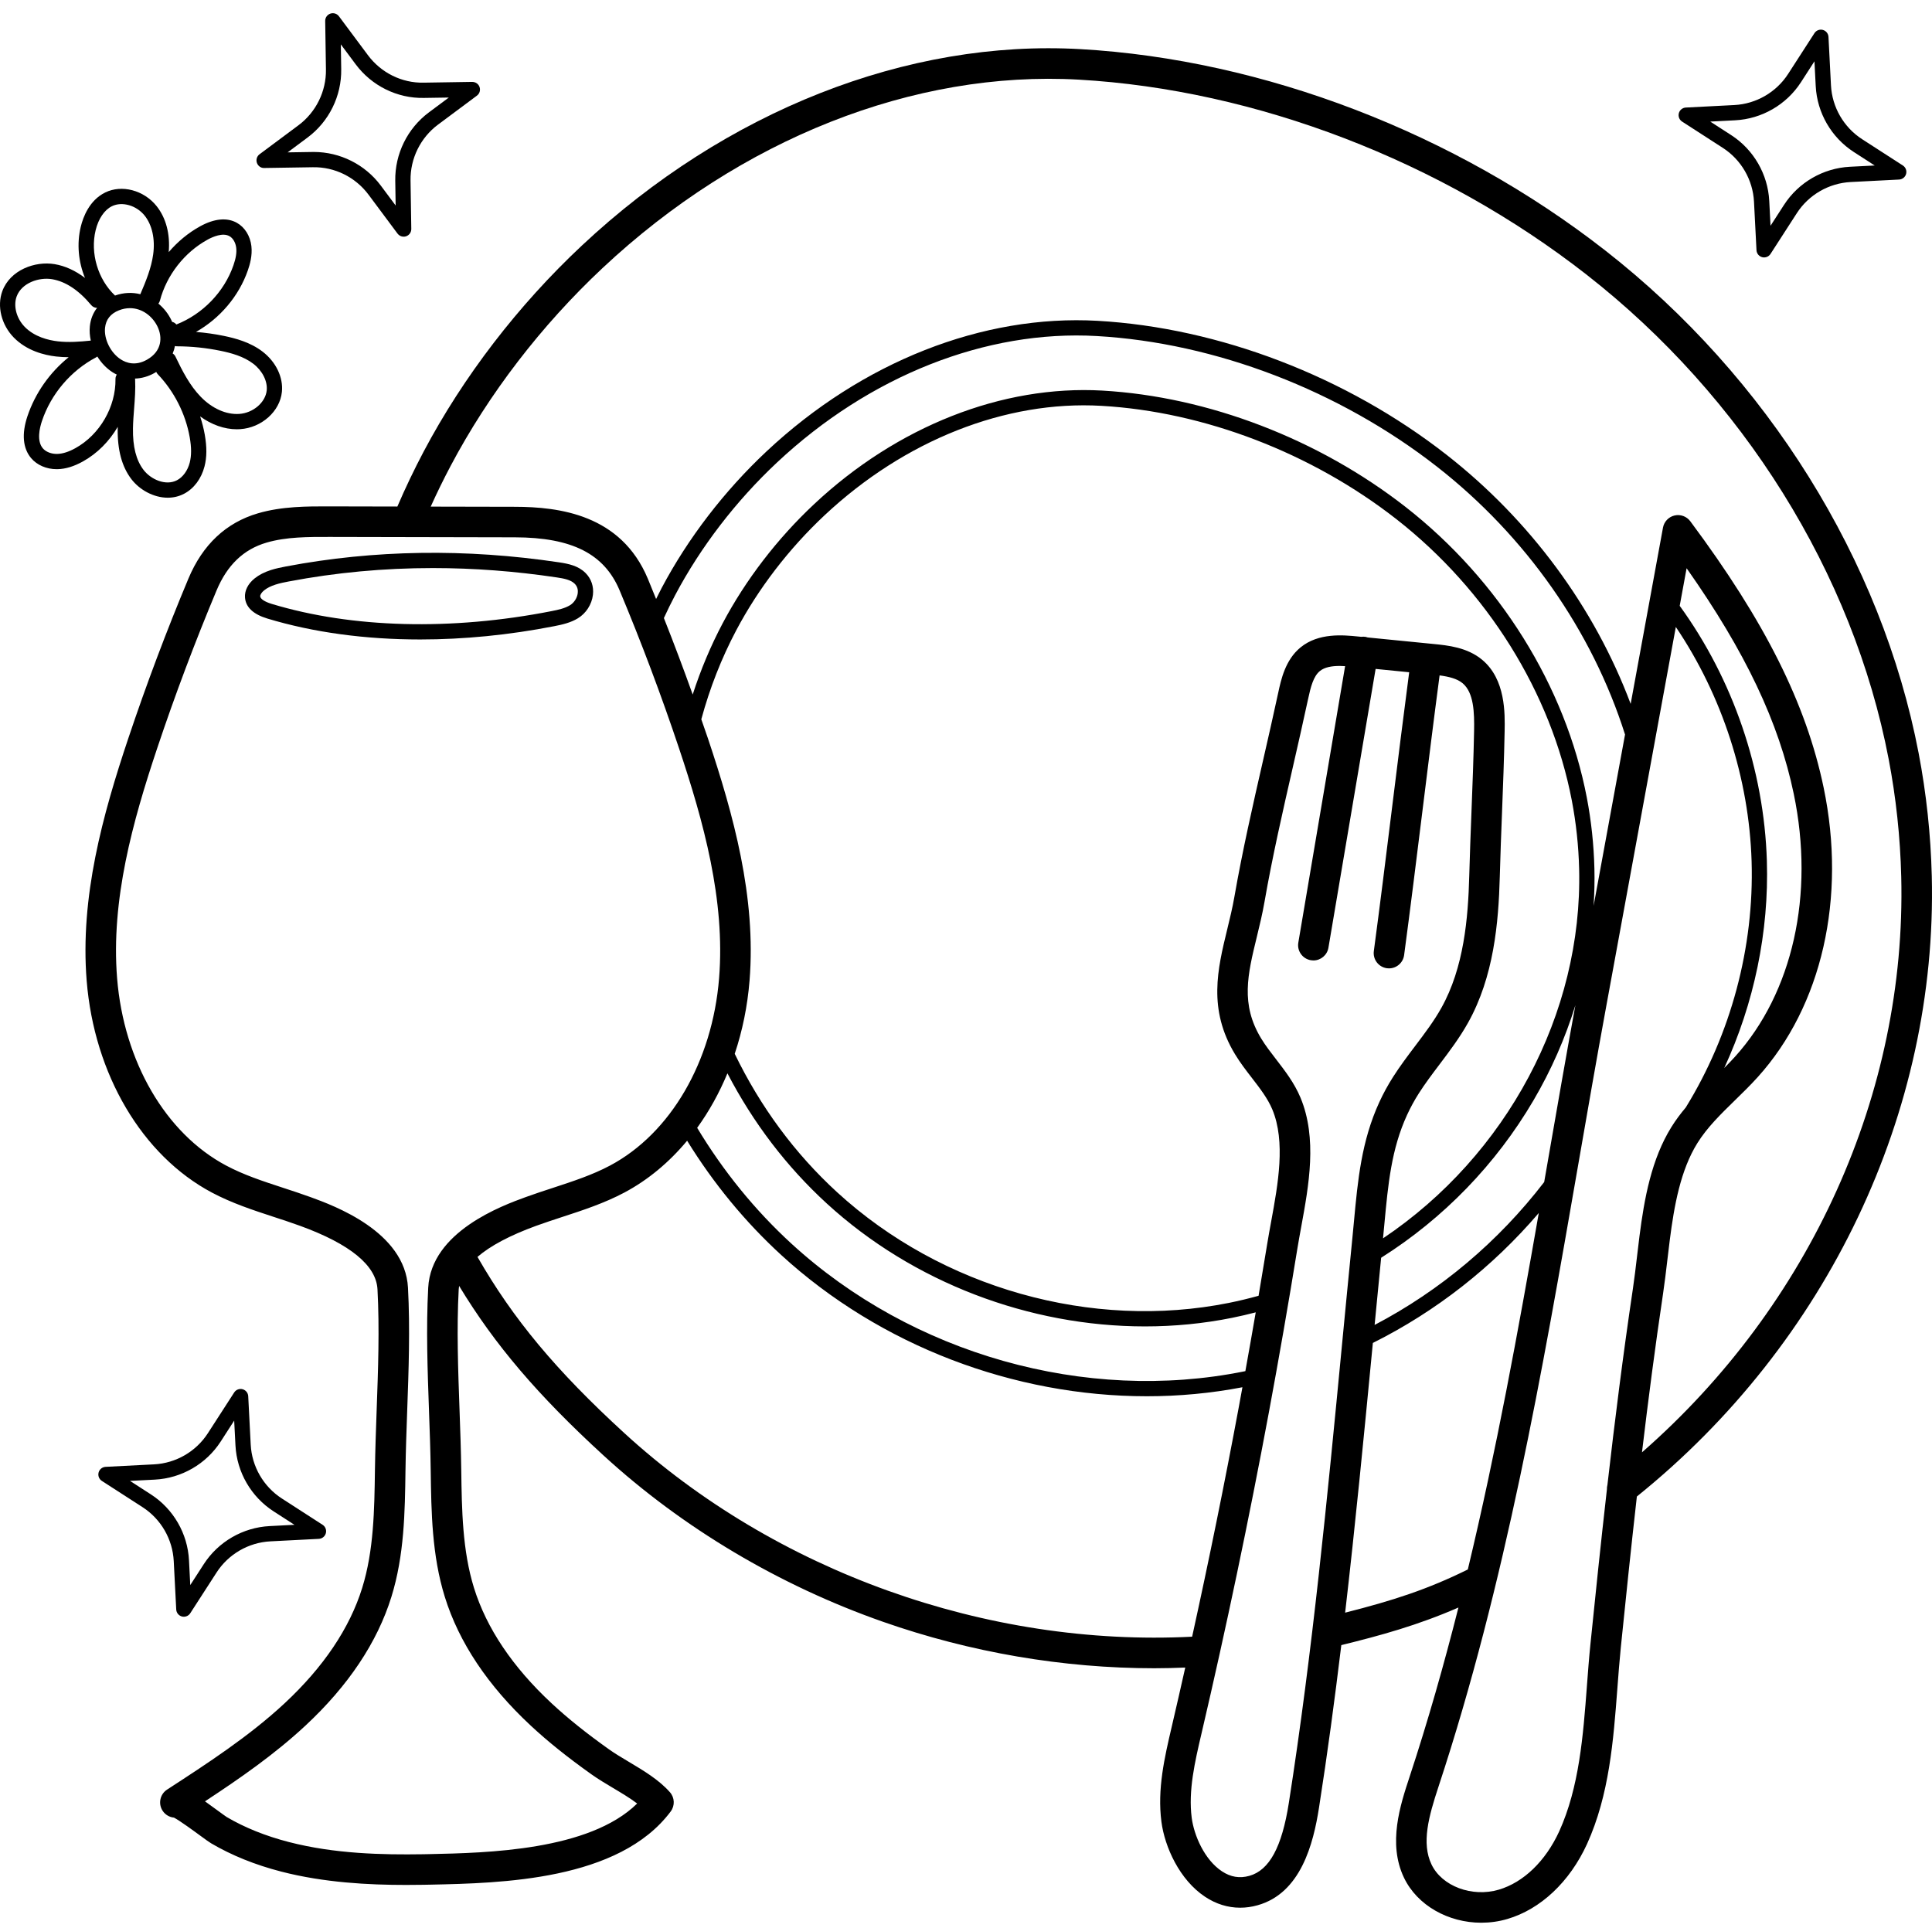 <svg viewBox="0 -3 512 511" xmlns="http://www.w3.org/2000/svg"><path d="m70.027 41.523 12.852-.199c5.82-.125 11.328 2.629 14.793 7.281l7.68 10.309c.387.523.996.816 1.621.816.219 0 .438-.035.652-.109.832-.281 1.383-1.07 1.371-1.949l-.199-12.852c-.09-5.797 2.633-11.328 7.281-14.789l10.309-7.68c.703-.523.988-1.441.707-2.273s-1.039-1.359-1.949-1.375l-12.852.203c-5.809.137-11.328-2.633-14.789-7.285l-7.68-10.305c-.523-.707-1.445-.992-2.273-.707-.832.281-1.387 1.07-1.371 1.949l.199 12.852c.09 5.797-2.633 11.324-7.281 14.789l-10.312 7.68c-.703.523-.988 1.441-.707 2.273.285.832 1.074 1.422 1.949 1.371zm11.488-8.078c5.688-4.238 9.02-11.004 8.91-18.098l-.102-6.586 3.934 5.281c4.238 5.691 11 9.059 18.098 8.91l6.586-.102-5.281 3.934c-5.691 4.238-9.02 11.004-8.914 18.102l.105 6.582-3.934-5.281c-4.172-5.598-10.789-8.914-17.758-8.914-.113 0-.227 0-.344.004l-6.586.102zm0 0"/><path d="m445.773 29.223 10.801 6.973c4.871 3.145 7.957 8.48 8.254 14.27l.66 12.84c.043.875.648 1.625 1.496 1.852.176.043.352.066.523.066.676 0 1.32-.34 1.699-.926l6.973-10.801c3.145-4.871 8.48-7.953 14.27-8.254l12.836-.656c.879-.047 1.625-.652 1.852-1.5.227-.848-.117-1.746-.855-2.223l-10.801-6.973c-4.871-3.145-7.957-8.48-8.254-14.27l-.66-12.84c-.043-.875-.648-1.625-1.496-1.852-.848-.227-1.746.121-2.223.859l-6.973 10.801c-3.145 4.871-8.48 7.957-14.27 8.254l-12.84.66c-.875.043-1.625.648-1.852 1.5-.223.844.121 1.742.859 2.219zm14.039-.34c7.086-.363 13.613-4.137 17.465-10.098l3.57-5.535.34 6.578c.363 7.086 4.141 13.613 10.102 17.465l5.531 3.57-6.578.336c-7.086.367-13.613 4.141-17.461 10.102l-3.574 5.535-.336-6.578c-.367-7.086-4.141-13.613-10.102-17.461l-5.535-3.574zm0 0"/><path d="m46.703 423.562c.043.875.648 1.625 1.496 1.852.176.047.352.066.523.066.676 0 1.32-.336 1.699-.926l6.973-10.797c3.145-4.871 8.48-7.957 14.27-8.254l12.836-.66c.879-.047 1.625-.652 1.852-1.5.227-.848-.117-1.746-.855-2.223l-10.801-6.973c-4.871-3.145-7.957-8.477-8.254-14.27l-.66-12.836c-.043-.879-.648-1.625-1.496-1.852-.848-.227-1.746.117-2.223.855l-6.973 10.801c-3.145 4.871-8.48 7.957-14.27 8.254l-12.836.66c-.879.043-1.625.648-1.852 1.5-.227.848.117 1.746.855 2.223l10.801 6.969c4.871 3.145 7.957 8.48 8.254 14.27zm-6.719-30.508-5.535-3.574 6.578-.336c7.086-.367 13.617-4.141 17.465-10.102l3.57-5.535.34 6.578c.363 7.086 4.141 13.613 10.102 17.465l5.531 3.57-6.578.34c-7.086.363-13.613 4.141-17.461 10.102l-3.574 5.531-.336-6.578c-.363-7.086-4.141-13.613-10.102-17.461zm0 0"/><path d="m31.207 110.121c-.004.121-.012.238-.016.355-.09 5.773 1.098 10.195 3.629 13.512 2.152 2.82 5.879 4.918 9.633 4.918 1.469 0 2.938-.32 4.32-1.043 2.613-1.359 4.59-4.004 5.426-7.246.629-2.441.648-5.117.066-8.426-.289-1.633-.707-3.246-1.223-4.828 3.023 2.203 6.41 3.406 9.727 3.406.297 0 .59-.012.887-.031 5.676-.371 10.531-4.711 11.051-9.879.391-3.852-1.566-7.934-5.105-10.656-3.246-2.5-7.203-3.547-10.285-4.184-2.43-.504-4.898-.84-7.375-1.047 6.32-3.582 11.355-9.453 13.742-16.324.539-1.559 1.227-3.922.938-6.422-.312-2.695-1.75-5-3.844-6.172-2.613-1.461-5.977-1.141-9.73.918-3.152 1.734-5.98 4.086-8.336 6.848.414-4.758-.703-9.062-3.227-12.215-3.363-4.203-9.211-5.746-13.602-3.59-4.23 2.074-5.875 6.574-6.477 9.07-1.094 4.516-.633 9.312 1.117 13.578-2.562-1.949-5.246-3.18-8.027-3.652-5.199-.883-11.805 1.543-13.875 7.137-1.484 4.012-.25 8.969 3.066 12.34 3.406 3.457 7.969 4.625 11.195 4.996 1.113.129 2.219.18 3.32.188-5.023 4.051-8.883 9.523-10.938 15.664-1.551 4.645-1.211 8.477.984 11.082 1.559 1.848 4.07 2.93 6.762 2.93.098 0 .195 0 .289-.004 2.117-.059 4.305-.73 6.68-2.047 3.828-2.129 7.008-5.371 9.227-9.176zm-3.371-26.23c.227-2.207 1.465-3.77 3.68-4.645 1.004-.398 1.984-.574 2.922-.574 3.277 0 6.016 2.184 7.316 4.91 1.301 2.73 1.246 6.465-2.809 8.75-3.02 1.707-5.465.879-6.984-.113-2.656-1.742-4.43-5.32-4.125-8.328zm22.445 35.719c-.543 2.102-1.805 3.844-3.379 4.668-2.992 1.559-6.93-.211-8.863-2.742-1.961-2.566-2.875-6.164-2.801-10.992.027-1.711.164-3.473.297-5.184.199-2.547.402-5.184.27-7.84 0-.066-.02-.125-.027-.188 1.734-.051 3.488-.531 5.156-1.473.168-.094.312-.199.473-.293.09.211.215.414.383.59 4.371 4.57 7.387 10.516 8.488 16.742.48 2.715.48 4.848.004 6.711zm16.852-26.199c2.402 1.848 3.793 4.613 3.551 7.043-.324 3.203-3.594 6.008-7.293 6.246-3.461.227-7.172-1.43-10.203-4.547-2.906-2.992-4.898-6.895-6.688-10.641-.168-.355-.43-.633-.738-.828.277-.648.477-1.312.602-1.984.176.047.355.082.543.082 3.887.012 7.785.418 11.59 1.203 2.66.547 6.043 1.434 8.637 3.426zm-12.137-32.891c1.41-.77 4.035-1.922 5.809-.93.949.527 1.637 1.719 1.797 3.102.148 1.277-.086 2.746-.742 4.629-2.457 7.078-8.16 12.941-15.125 15.68-.285-.359-.688-.598-1.129-.703-.066-.152-.125-.309-.199-.457-.781-1.641-1.965-3.16-3.43-4.379.18-.223.324-.48.402-.773 1.777-6.758 6.496-12.801 12.617-16.168zm-29.656-2.484c.746-3.074 2.32-5.398 4.324-6.383 2.688-1.32 6.492-.227 8.664 2.484 1.996 2.492 2.82 6.242 2.266 10.285-.492 3.617-1.941 7.141-3.406 10.555-2.066-.527-4.352-.477-6.707.352-.008-.008-.016-.02-.023-.027-4.523-4.277-6.578-11.215-5.117-17.266zm-9.996 29.43c-2.578-.297-6.195-1.199-8.773-3.816-2.203-2.238-3.09-5.566-2.152-8.094 1.32-3.574 5.906-5.145 9.398-4.555 3.582.609 7.066 2.922 10.363 6.871.398.48.973.719 1.547.719-1.066 1.359-1.727 3.012-1.918 4.891-.125 1.246-.027 2.527.254 3.785-2.914.305-5.871.527-8.719.199zm4.668 28.293c-1.793.996-3.371 1.5-4.824 1.543-1.555.043-3.031-.527-3.844-1.492-1.645-1.953-.855-5.34-.238-7.191 2.406-7.199 7.641-13.363 14.355-16.906.121-.062.234-.137.336-.223 1.012 1.637 2.352 3.074 3.949 4.117.395.258.801.477 1.211.676-.227.332-.359.734-.352 1.164.109 7.371-4.148 14.73-10.594 18.312zm0 0"/><path d="m153.152 160.863c2.156-1.309 3.68-3.68 3.977-6.191.266-2.227-.434-4.297-1.969-5.824-1.922-1.914-4.523-2.441-7.023-2.816-24.703-3.695-49.051-3.328-72.367 1.098-1.211.23-2.617.512-3.977.945-1.73.555-3.141 1.281-4.312 2.219-1.758 1.41-2.688 3.25-2.555 5.051.184 2.574 2.18 4.457 5.934 5.59 12.199 3.688 25.977 5.543 40.492 5.543 11.535 0 23.539-1.172 35.559-3.527 2.188-.43 4.309-.914 6.242-2.086zm-81.121-3.805c-1.875-.566-3.02-1.316-3.07-2.008-.031-.434.379-1.062 1.051-1.602.777-.621 1.762-1.121 3.016-1.52 1.141-.367 2.402-.617 3.496-.824 12.461-2.367 25.227-3.551 38.188-3.551 10.824 0 21.789.828 32.824 2.477 1.914.285 3.715.629 4.77 1.684.812.809.887 1.793.805 2.473-.152 1.285-.961 2.547-2.059 3.215-1.367.828-3.035 1.203-4.918 1.57-26.512 5.203-52.828 4.52-74.102-1.914zm0 0"/><path d="m511.941 229.18c-.27-10.961-1.441-21.914-3.48-32.562-9.793-51.086-40.062-99.645-83.043-133.227-39.863-31.145-90.543-50.598-139.047-53.367-45.895-2.629-94.078 16.359-132.191 52.078-16.906 15.84-31.402 34.723-41.918 54.602-2.496 4.723-4.832 9.609-6.953 14.543l-17.953-.039c-5.922-.016-12.641-.031-19.012 1.84-8.449 2.48-14.645 8.305-18.418 17.316-5.801 13.848-11.16 28.098-15.934 42.348-6.781 20.254-12.809 42.047-11.023 64.199 2 24.809 14.699 46.32 33.152 56.137 5.316 2.828 10.977 4.68 16.449 6.473 2.301.75 4.68 1.531 6.953 2.359 13.277 4.836 20.18 10.5 20.516 16.828.559 10.449.164 21.328-.215 31.848-.188 5.285-.387 10.75-.461 16.094-.145 10.453-.293 21.262-3.371 31.176-3.32 10.688-10.242 20.984-20.57 30.598-9.379 8.73-20.445 15.918-31.145 22.871-1.875 1.219-2.406 3.727-1.188 5.598.703 1.082 1.832 1.715 3.02 1.828 1.523.797 5.262 3.531 6.934 4.758 1.59 1.164 2.379 1.738 2.918 2.055 5.418 3.188 11.66 5.707 18.555 7.488 11.391 2.945 23.242 3.539 33.078 3.539 1.59 0 3.133-.016 4.609-.039l1.852-.035c18.699-.398 49.992-1.062 63.691-19.402 1.148-1.539 1.059-3.672-.215-5.105-2.922-3.305-7.004-5.73-10.945-8.082-1.875-1.117-3.648-2.172-5.145-3.238-6.133-4.363-10.98-8.254-15.262-12.234-10.328-9.613-17.25-19.91-20.57-30.598-3.078-9.914-3.227-20.723-3.371-31.176-.074-5.344-.273-10.809-.461-16.094-.379-10.52-.773-21.398-.215-31.844.016-.309.059-.613.105-.918 9.461 15.637 20.895 29.02 38.312 44.977 20.941 19.188 46.559 34.426 74.078 44.066 23.145 8.109 47.727 12.297 71.844 12.297 2.742 0 5.477-.074 8.203-.184-1.168 5.207-2.352 10.406-3.562 15.582l-.031.133c-1.895 8.109-3.852 16.496-2.723 25.156.871 6.66 4.789 15.395 11.582 19.887 2.895 1.918 6.047 2.887 9.285 2.887 1.52 0 3.055-.211 4.598-.645 11.48-3.199 14.801-16.297 16.297-25.871 2.238-14.305 4.168-28.695 5.91-43.078 10.457-2.57 20.297-5.273 31.039-9.965-3.828 15.113-8.082 30.117-12.957 44.895-2.453 7.434-5.812 17.621-1.484 26.691 3.527 7.395 11.793 11.953 20.488 11.953 2.301 0 4.637-.316 6.918-.988 8.812-2.59 16.504-9.824 21.105-19.859 5.91-13.023 7-27.418 8.055-41.34.27-3.578.551-7.281.91-10.82 1.277-12.562 2.672-26.031 4.25-39.953 50.5-40.641 79.695-101.969 78.156-164.434zm-371.277 225.168c4.547 4.23 9.656 8.332 16.082 12.906 1.77 1.258 3.766 2.449 5.699 3.602 2.23 1.328 4.516 2.688 6.41 4.129-12.715 12.512-39.914 13.09-54.969 13.41l-1.816.035h.004c-10.711.164-23.309-.082-35.535-3.242-6.164-1.594-11.707-3.824-16.457-6.621-.285-.176-1.379-.977-2.258-1.621-1.289-.945-2.449-1.793-3.5-2.539 9.18-6.031 18.402-12.418 26.613-20.059 11.375-10.586 19.039-22.066 22.785-34.121 3.426-11.035 3.582-22.438 3.734-33.465.074-5.254.27-10.676.457-15.918.387-10.695.785-21.754.207-32.566-.789-14.883-19.637-21.75-25.828-24.008-2.398-.871-4.844-1.672-7.203-2.445-5.387-1.762-10.473-3.426-15.168-5.926-16.039-8.531-27.105-27.555-28.887-49.637-1.668-20.703 4.125-41.543 10.633-60.98 4.707-14.062 10-28.125 15.723-41.793 2.828-6.742 7.156-10.891 13.234-12.676 5.246-1.539 11.074-1.52 16.711-1.512l49.125.105c15.129.035 23.688 4.379 27.75 14.078 5.727 13.68 11.02 27.742 15.727 41.797 6.504 19.438 12.297 40.277 10.629 60.98-1.777 22.082-12.848 41.105-28.883 49.637-4.699 2.5-9.785 4.164-15.168 5.926-2.363.773-4.805 1.57-7.207 2.445-6.191 2.258-25.035 9.125-25.828 24.008-.574 10.812-.176 21.871.207 32.566.191 5.242.387 10.664.457 15.918.156 11.027.312 22.43 3.738 33.465 3.742 12.055 11.406 23.535 22.781 34.121zm269.578-149.902c-.336 1.938-.676 3.883-1.016 5.828-12.121 15.777-27.496 28.738-44.938 37.871.57-5.934 1.145-11.867 1.73-17.805 16.531-10.438 30.43-24.77 40.371-41.711 4.719-8.043 8.426-16.508 11.105-25.223-2.504 13.68-4.918 27.582-7.254 41.039zm-37.355-11.957c.902-1.965 1.953-3.895 3.129-5.734 1.66-2.602 3.516-5.059 5.48-7.66 2.617-3.465 5.324-7.051 7.543-11.023 6.836-12.223 8.09-26.449 8.422-38.75.148-5.586.367-11.281.582-16.785.273-7.098.559-14.434.699-21.691.09-4.816.262-13.773-5.922-18.957-3.973-3.332-9.148-3.844-12.93-4.215l-17.418-1.727c-.188-.062-.379-.125-.582-.16-.391-.066-.773-.055-1.145-.012l-.867-.086c-3.906-.387-10.441-1.031-15.238 2.906-4.031 3.309-5.152 8.531-5.895 11.984-1.281 5.953-2.668 12.02-4.008 17.891-2.699 11.824-5.492 24.051-7.609 36.195-.512 2.941-1.223 5.867-1.914 8.695-2.531 10.395-5.152 21.141 2.086 33.055 1.367 2.258 2.945 4.301 4.473 6.277 2.152 2.793 4.188 5.43 5.402 8.336 3.57 8.57 1.516 19.781-.297 29.668-.371 2.016-.73 3.984-1.039 5.879-.746 4.602-1.52 9.219-2.305 13.844-2.598.719-5.227 1.355-7.852 1.883-36.336 7.301-76.129-3.938-103.836-29.32-11.199-10.266-20.309-22.594-27.137-36.695 2.035-6.102 3.383-12.613 3.926-19.375 1.785-22.152-4.246-43.945-11.023-64.199-.57-1.695-1.172-3.387-1.758-5.082 2.23-8.238 5.332-16.16 9.25-23.57 5.871-11.098 13.969-21.645 23.418-30.5 21.219-19.883 47.953-30.465 73.367-29.004 27.242 1.555 55.719 12.496 78.137 30.008 24.086 18.816 41.043 46.004 46.52 74.582 1.137 5.938 1.793 12.043 1.941 18.156.945 38.328-19.242 75.941-51.973 97.895.125-1.258.242-2.508.355-3.742.996-10.68 1.855-19.906 6.016-28.965zm-43.262 67.984c-41.949 8.43-87.875-4.543-119.852-33.84-9.676-8.867-18.07-19.195-25.016-30.73 3.156-4.359 5.852-9.219 8.02-14.441 6.84 13.145 15.668 24.727 26.336 34.504 22.863 20.945 53.684 32.57 84.305 32.57 7.742 0 15.477-.742 23.059-2.266 2.105-.426 4.215-.918 6.305-1.461-.895 5.199-1.809 10.395-2.746 15.578-.137.027-.273.059-.41.086zm92.91-133.27c-.156-6.332-.836-12.664-2.012-18.816-5.664-29.531-23.16-57.602-48.004-77.012-23.051-18.008-52.355-29.258-80.398-30.859-26.504-1.5-54.344 9.453-76.367 30.094-9.773 9.156-18.148 20.07-24.227 31.555-3.18 6.012-5.84 12.348-7.953 18.906-2.43-6.793-4.977-13.566-7.637-20.27.945-2.043 1.93-4.074 2.973-6.047 6.777-12.809 16.125-24.984 27.031-35.203 24.5-22.957 55.383-35.168 84.723-33.488 31.434 1.797 64.297 14.418 90.16 34.625 23.516 18.371 41.117 43.504 49.828 70.988l-8.328 45.398c.207-3.281.293-6.578.211-9.871zm-257.086 149.602c-18.098-16.582-29.465-30.219-38.91-46.691 3.43-2.957 8.609-5.707 15.539-8.234 2.277-.828 4.652-1.605 6.953-2.359 5.473-1.789 11.137-3.641 16.453-6.469 6.266-3.336 11.867-8.023 16.613-13.727 6.988 11.332 15.352 21.504 24.941 30.293 26.273 24.07 61.695 37.43 96.887 37.43 8.5 0 16.988-.789 25.332-2.387-.32 1.738-.633 3.48-.953 5.207-3.77 20.266-7.918 40.664-12.375 60.902-54.387 2.766-110.445-17.285-150.48-53.965zm165.629 117.352c-2.57.715-4.938.324-7.242-1.199-4.637-3.066-7.406-9.504-8.02-14.184-.941-7.203.848-14.863 2.578-22.27l.031-.129c6.559-28.07 12.562-56.68 17.836-85.027 2.676-14.395 5.223-29.02 7.566-43.477.301-1.844.652-3.754 1.008-5.715 2.02-10.996 4.305-23.457-.191-34.246-1.625-3.891-4.086-7.078-6.465-10.164-1.453-1.883-2.828-3.664-3.965-5.535-5.496-9.051-3.574-16.945-1.137-26.934.719-2.961 1.465-6.02 2.023-9.223 2.078-11.938 4.848-24.062 7.527-35.785 1.344-5.891 2.738-11.988 4.027-17.992.695-3.23 1.41-6.023 3.117-7.426 1.27-1.043 3.176-1.355 5.305-1.355.453 0 .922.031 1.391.055l-12.398 73.273c-.375 2.203 1.109 4.293 3.316 4.664.227.039.453.059.68.059 1.938 0 3.652-1.398 3.984-3.375l12.504-73.887 8.895.883c-1.48 11.207-3.008 23.523-4.488 35.477-1.609 13.016-3.277 26.473-4.879 38.418-.297 2.215 1.258 4.254 3.477 4.551.18.023.363.035.543.035 1.996 0 3.73-1.477 4.004-3.508 1.609-11.988 3.277-25.465 4.891-38.5 1.488-12.02 3.023-24.402 4.512-35.641 2.512.34 4.66.871 6.113 2.09 2.969 2.488 3.117 7.809 3.027 12.598-.137 7.18-.418 14.48-.695 21.535-.215 5.531-.434 11.246-.586 16.883-.301 11.316-1.418 24.328-7.391 35.016-1.949 3.488-4.375 6.699-6.941 10.094-1.973 2.613-4.012 5.316-5.844 8.188-1.375 2.152-2.605 4.406-3.66 6.707-4.734 10.312-5.699 20.652-6.719 31.598-.137 1.477-.273 2.969-.426 4.473-.961 9.66-1.887 19.305-2.812 28.938-3.801 39.609-7.738 80.562-14.02 120.711-1.832 11.703-5.16 17.844-10.477 19.328zm25.398-69.754c2.707-23.355 4.961-46.66 7.156-69.512.062-.656.129-1.316.191-1.973 16.742-8.363 31.727-20.109 43.973-34.441-5.473 31.316-11.277 63.102-18.809 94.48-10.68 5.277-19.816 8.23-32.512 11.445zm64.078 19.375c-1 13.219-2.035 26.887-7.348 38.59-3.621 7.891-9.461 13.523-16.023 15.453-7.078 2.078-15.066-.918-17.816-6.684-2.707-5.676-.758-12.719 1.867-20.672 17.734-53.773 27.52-110.129 36.984-164.633 2.398-13.816 4.879-28.109 7.449-42.117l18.445-100.555c12.301 18.242 19.402 40.133 20.082 62.109.703 22.762-5.496 45.848-17.445 65.242-1.371 1.625-2.66 3.34-3.809 5.188-5.273 8.473-7.18 18.891-8.457 28.891-.227 1.785-.438 3.562-.645 5.328-.355 3.035-.695 5.902-1.109 8.676-2.598 17.434-4.805 35-6.742 51.93-.102.391-.148.793-.137 1.195-1.625 14.309-3.062 28.148-4.371 41.035-.371 3.637-.652 7.391-.926 11.023zm47.684-218.633c-.742-24.09-8.945-48.074-23.098-67.582l1.828-9.969c15.609 22.184 24.461 40.902 28.398 59.816 5.551 26.668-.266 52.695-15.555 69.629-.922 1.023-1.883 2.012-2.867 3.004 7.902-17.109 11.875-36.109 11.293-54.898zm-33.094 156.766c1.648-13.863 3.492-28.047 5.594-42.125.43-2.898.777-5.824 1.141-8.926.203-1.738.41-3.492.637-5.25 1.16-9.086 2.844-18.48 7.297-25.637 2.59-4.16 6.18-7.668 9.984-11.379 2.004-1.953 4.078-3.977 6.02-6.129 17.02-18.84 23.551-47.516 17.473-76.703-4.633-22.25-15.535-44.031-35.348-70.621-.965-1.289-2.598-1.887-4.168-1.523-1.57.367-2.77 1.629-3.062 3.211l-8.566 46.719c-9.582-25.543-26.656-48.727-48.832-66.051-26.496-20.699-60.184-33.633-92.418-35.473-30.449-1.727-62.418 10.863-87.723 34.574-11.23 10.523-20.855 23.062-27.84 36.262-.5.949-.977 1.918-1.457 2.887-.734-1.797-1.449-3.602-2.195-5.387-7.129-17.016-23.504-19.02-35.199-19.047l-22.336-.047c1.648-3.652 3.414-7.262 5.273-10.777 10.102-19.098 24.035-37.246 40.297-52.48 36.508-34.211 82.5-52.391 126.195-49.902 46.898 2.68 95.93 21.508 134.527 51.664 41.457 32.391 70.645 79.184 80.074 128.375 1.957 10.211 3.082 20.719 3.34 31.234 1.41 57.262-24.125 113.551-68.707 152.531zm0 0"/></svg>